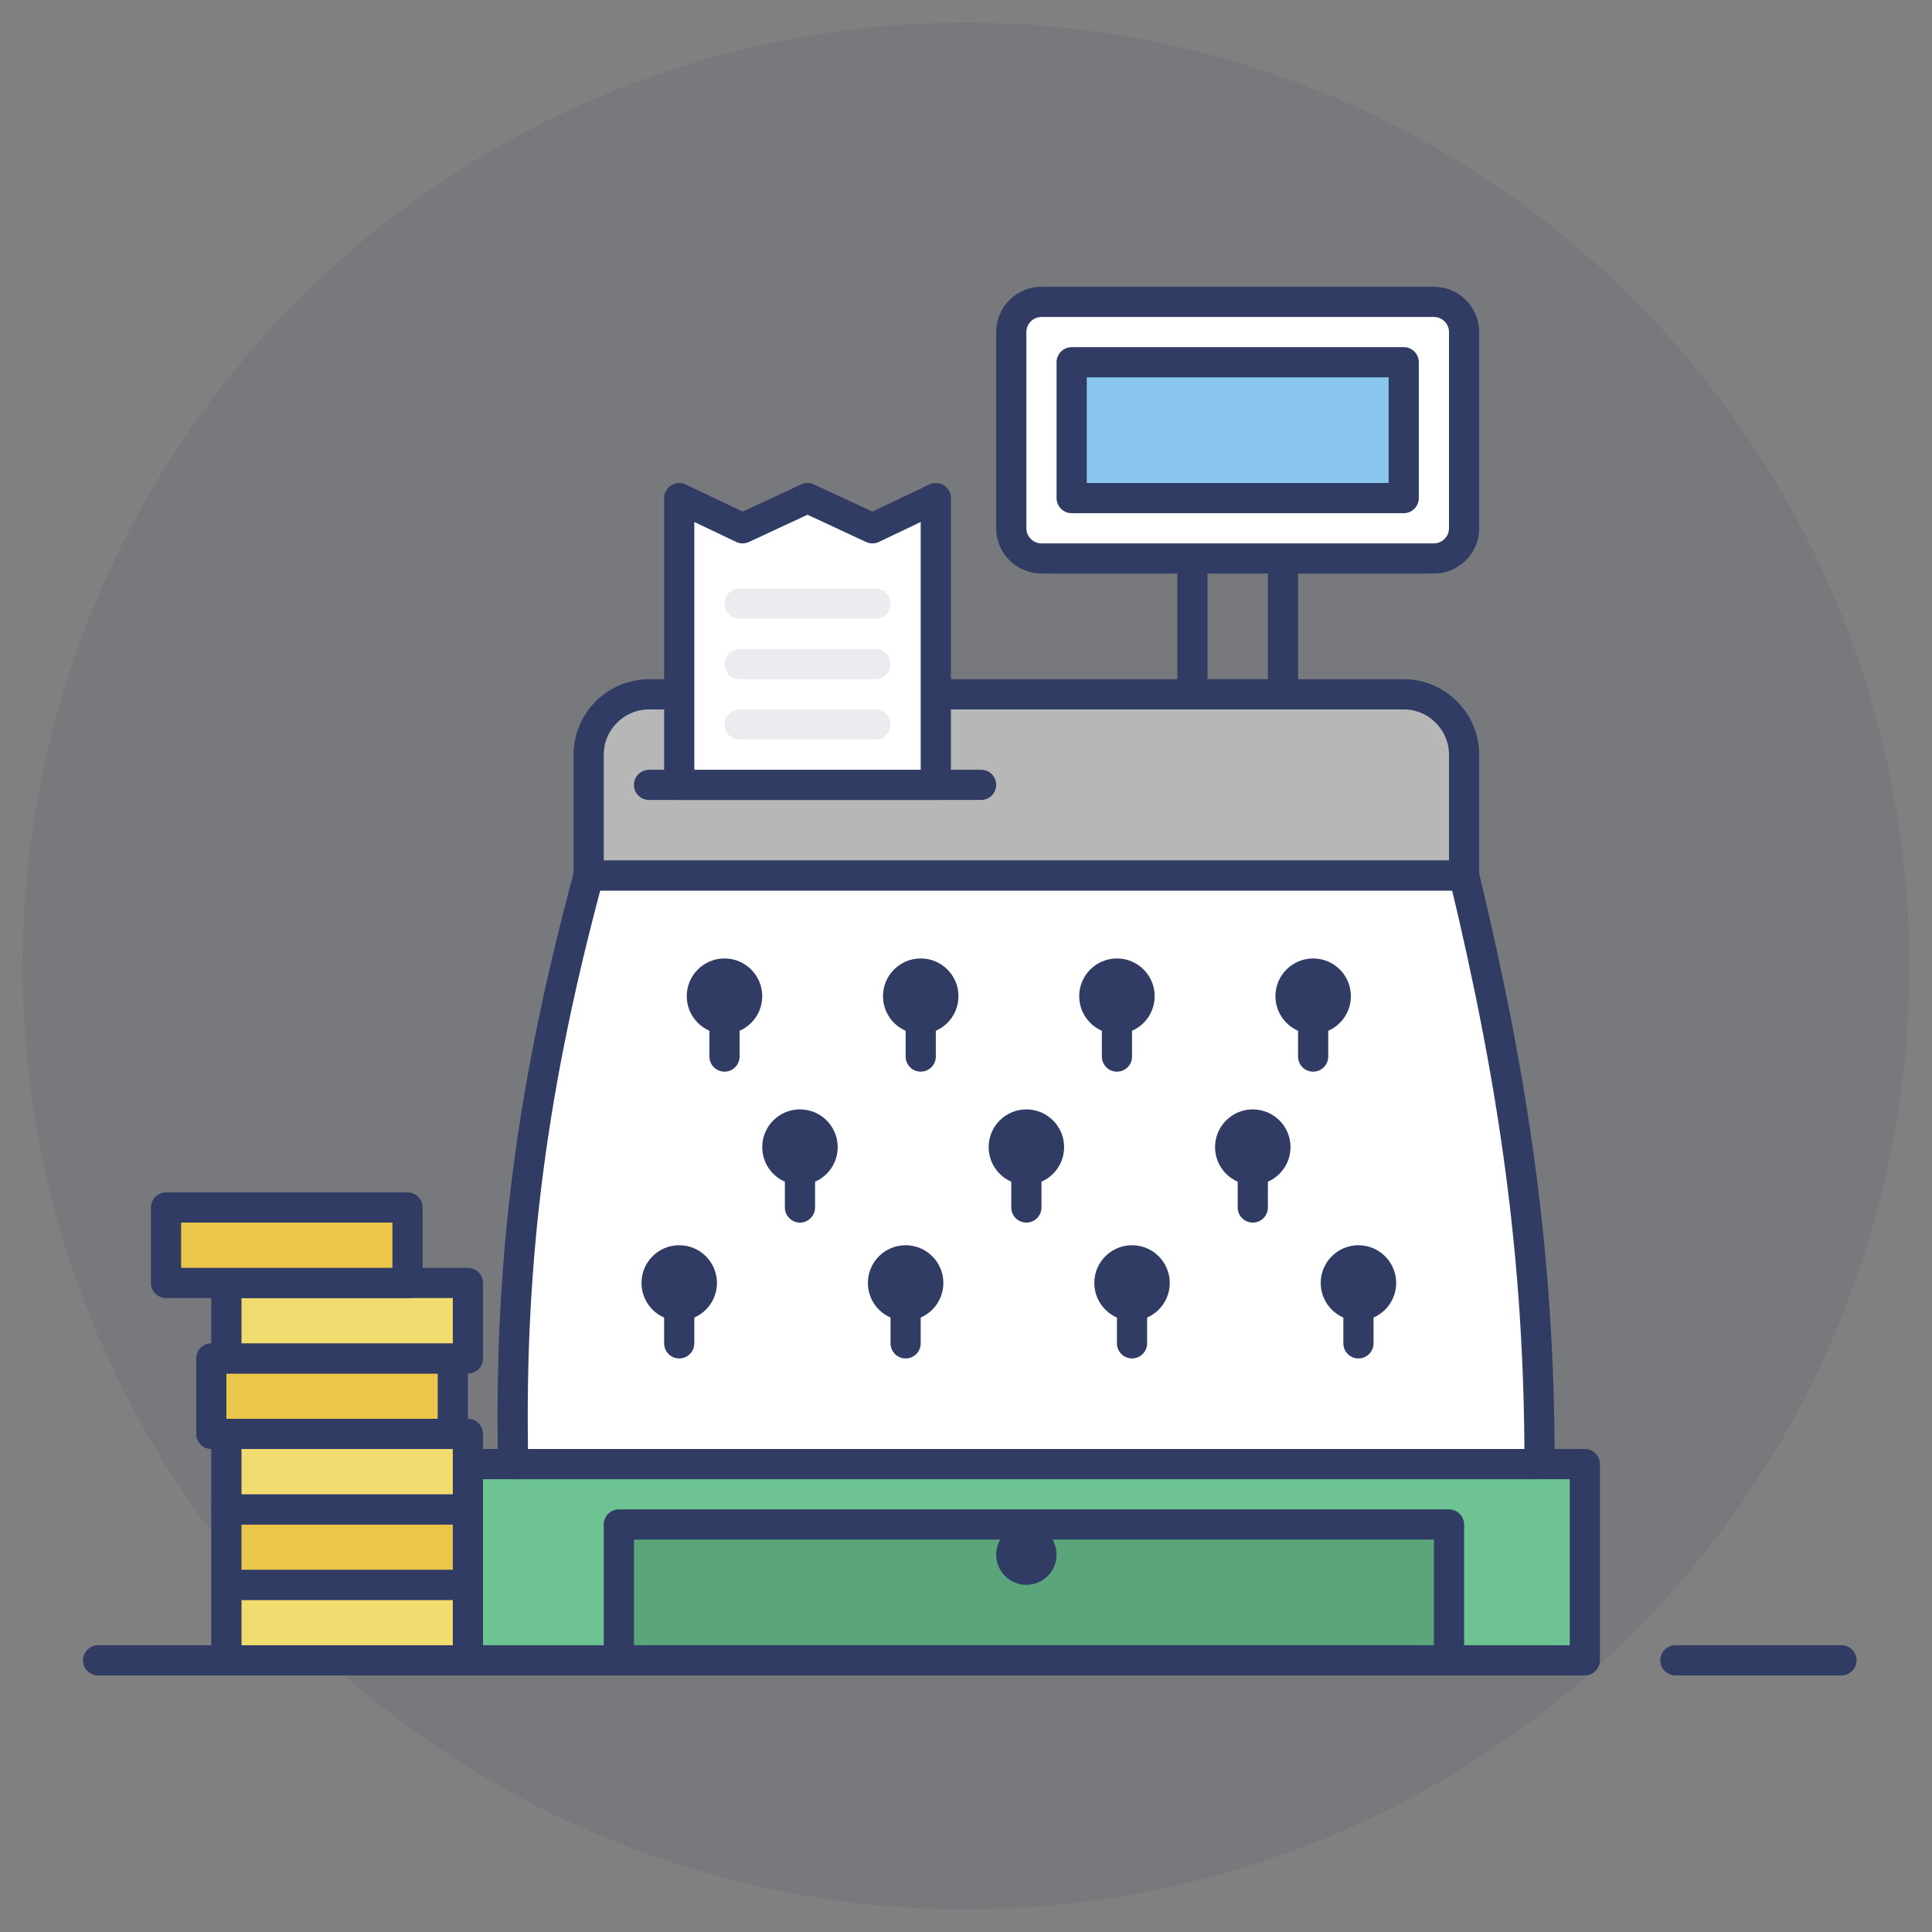 <?xml version="1.0" ?><svg id="Layer_1" style="enable-background:new 0 0 128 128;" version="1.1" viewBox="0 0 128 128" xml:space="preserve" xmlns="http://www.w3.org/2000/svg" xmlns:xlink="http://www.w3.org/1999/xlink"><rect x="0" y="0" width="128" height="128" fill="#808080" stroke="none"/><style type="text/css">
	.st0{opacity:0.1;fill:#303C63;}
	.st1{display:none;}
	
		.st2{display:inline;opacity:0.1;fill:none;stroke:#303C63;stroke-width:2;stroke-linecap:round;stroke-linejoin:round;stroke-miterlimit:10;}
	.st3{display:inline;opacity:0.1;fill:#303C63;}
	.st4{display:inline;opacity:0.1;}
	.st5{fill:none;stroke:#303C63;stroke-width:2;stroke-linecap:round;stroke-linejoin:round;stroke-miterlimit:10;}
	.st6{fill:#E0534F;}
	.st7{fill:#FFFFFF;}
	.st8{fill:#E2E2E2;}
	.st9{fill:#F1DD6F;}
	.st10{fill:#EAC74B;}
	.st11{fill:none;stroke:#EAC74B;stroke-width:6;stroke-linecap:round;stroke-linejoin:round;stroke-miterlimit:10;}
	.st12{fill:#6DC392;}
	.st13{fill:#5AA579;}
	.st14{fill:#F26A63;}
	.st15{fill:#B7B7B7;}
	.st16{fill:#88C6ED;}
	.st17{fill:none;stroke:#AFDDF3;stroke-linecap:round;stroke-miterlimit:10;}
	.st18{fill:none;stroke:#EAC74B;stroke-width:2;stroke-linecap:round;stroke-linejoin:round;stroke-miterlimit:10;}
	.st19{fill:none;stroke:#EAC74B;stroke-width:4;stroke-linecap:round;stroke-linejoin:round;stroke-miterlimit:10;}
	.st20{fill:none;stroke:#E0534F;stroke-width:2;stroke-miterlimit:10;}
	.st21{opacity:0.1;fill:none;stroke:#303C63;stroke-width:2;stroke-linecap:round;stroke-linejoin:round;stroke-miterlimit:10;}
	.st22{fill:#303C63;}
	.st23{fill:none;stroke:#2C3E50;stroke-width:2;stroke-linecap:round;stroke-linejoin:round;stroke-miterlimit:10;}
	.st24{opacity:0.1;}
	
		.st25{fill:none;stroke:#303C63;stroke-width:2;stroke-linecap:round;stroke-linejoin:round;stroke-miterlimit:10;stroke-dasharray:4,5;}
	.st26{fill:none;stroke:#F26A63;stroke-width:2;stroke-linecap:round;stroke-linejoin:round;}
	.st27{fill:none;stroke:#F26A63;stroke-width:2;stroke-linecap:round;stroke-linejoin:round;stroke-dasharray:3.79,4.738;}
	.st28{fill:none;stroke:#FFFFFF;stroke-width:4;stroke-linecap:round;stroke-linejoin:round;stroke-miterlimit:10;}
	.st29{fill:#FAF8F2;}
	.st30{fill:#AFDDF3;}
	.st31{fill:none;stroke:#F26A63;stroke-width:4;stroke-linecap:round;stroke-linejoin:round;stroke-miterlimit:10;}
	.st32{fill:none;stroke:#FFFFFF;stroke-width:2;stroke-linecap:round;stroke-linejoin:round;stroke-miterlimit:10;}
	.st33{fill:none;stroke:#6DC392;stroke-width:2;stroke-linecap:round;stroke-linejoin:round;stroke-miterlimit:10;}
	.st34{fill:none;stroke:#303C63;stroke-width:2;stroke-linecap:round;stroke-linejoin:round;}
	.st35{fill:none;stroke:#303C63;stroke-width:2;stroke-linecap:round;stroke-linejoin:round;stroke-dasharray:3.76,4.7;}
	.st36{opacity:0.2;}
	.st37{opacity:0.2;fill:none;stroke:#303C63;stroke-width:2;stroke-linecap:round;stroke-linejoin:round;stroke-miterlimit:10;}
</style><g><circle class="st0" cx="64" cy="64" r="62.5"/></g><line class="st5" x1="111" x2="122" y1="110" y2="110"/><rect class="st12" height="13" width="74" x="31" y="97"/><rect class="st5" height="13" width="74" x="31" y="97"/><path class="st7" d="M39,58h58c3.3,13.7,5,25.3,5,39H34C33.7,83.3,35.3,71.7,39,58z"/><path class="st5" d="M39,58h58c3.3,13.7,5,25.3,5,39H34C33.7,83.3,35.3,71.7,39,58z"/><path class="st15" d="M97,58H39v-8c0-2.2,1.8-4,4-4h50c2.2,0,4,1.8,4,4V58z"/><path class="st5" d="M97,58H39v-8c0-2.2,1.8-4,4-4h50c2.2,0,4,1.8,4,4V58z"/><rect class="st5" height="12" width="6" x="79" y="34"/><path class="st7" d="M95,37H69c-1.1,0-2-0.9-2-2V22c0-1.1,0.9-2,2-2h26c1.1,0,2,0.9,2,2v13C97,36.1,96.1,37,95,37z"/><path class="st5" d="M95,37H69c-1.1,0-2-0.9-2-2V22c0-1.1,0.9-2,2-2h26c1.1,0,2,0.9,2,2v13C97,36.1,96.1,37,95,37z"/><rect class="st16" height="22" transform="matrix(-1.836970e-16 1 -1 -1.836970e-16 110.5 -53.5)" width="9" x="77.5" y="17.5"/><rect class="st5" height="22" transform="matrix(-1.836970e-16 1 -1 -1.836970e-16 110.5 -53.5)" width="9" x="77.5" y="17.5"/><line class="st5" x1="43" x2="65" y1="52" y2="52"/><polygon class="st7" points="62,52 45,52 45,33 49.2,35 53.5,33 57.8,35 62,33 "/><polygon class="st5" points="62,52 45,52 45,33 49.2,35 53.5,33 57.8,35 62,33 "/><g><line class="st21" x1="49" x2="58" y1="40" y2="40"/><line class="st21" x1="49" x2="58" y1="44" y2="44"/><line class="st21" x1="49" x2="58" y1="48" y2="48"/></g><g><line class="st5" x1="45" x2="45" y1="89" y2="85"/><circle class="st22" cx="45" cy="85" r="2.5"/></g><g><line class="st5" x1="60" x2="60" y1="89" y2="85"/><circle class="st22" cx="60" cy="85" r="2.5"/></g><g><line class="st5" x1="75" x2="75" y1="89" y2="85"/><circle class="st22" cx="75" cy="85" r="2.5"/></g><g><line class="st5" x1="53" x2="53" y1="80" y2="76"/><circle class="st22" cx="53" cy="76" r="2.5"/></g><g><line class="st5" x1="68" x2="68" y1="80" y2="76"/><circle class="st22" cx="68" cy="76" r="2.5"/></g><g><line class="st5" x1="83" x2="83" y1="80" y2="76"/><circle class="st22" cx="83" cy="76" r="2.5"/></g><g><line class="st5" x1="90" x2="90" y1="89" y2="85"/><circle class="st22" cx="90" cy="85" r="2.5"/></g><g><line class="st5" x1="48" x2="48" y1="70" y2="66"/><circle class="st22" cx="48" cy="66" r="2.5"/></g><g><line class="st5" x1="61" x2="61" y1="70" y2="66"/><circle class="st22" cx="61" cy="66" r="2.5"/></g><g><line class="st5" x1="74" x2="74" y1="70" y2="66"/><circle class="st22" cx="74" cy="66" r="2.5"/></g><g><line class="st5" x1="87" x2="87" y1="70" y2="66"/><circle class="st22" cx="87" cy="66" r="2.5"/></g><rect class="st13" height="9" width="55" x="41" y="101"/><rect class="st5" height="9" width="55" x="41" y="101"/><circle class="st22" cx="68" cy="103" r="2"/><rect class="st9" height="5" width="16" x="15" y="105"/><rect class="st5" height="5" width="16" x="15" y="105"/><rect class="st10" height="5" width="16" x="15" y="100"/><rect class="st5" height="5" width="16" x="15" y="100"/><rect class="st9" height="5" width="16" x="15" y="95"/><rect class="st5" height="5" width="16" x="15" y="95"/><rect class="st10" height="5" width="16" x="14" y="90"/><rect class="st5" height="5" width="16" x="14" y="90"/><rect class="st9" height="5" width="16" x="15" y="85"/><rect class="st5" height="5" width="16" x="15" y="85"/><rect class="st10" height="5" width="16" x="11" y="80"/><rect class="st5" height="5" width="16" x="11" y="80"/><line class="st5" x1="15" x2="6.5" y1="110" y2="110"/></svg>